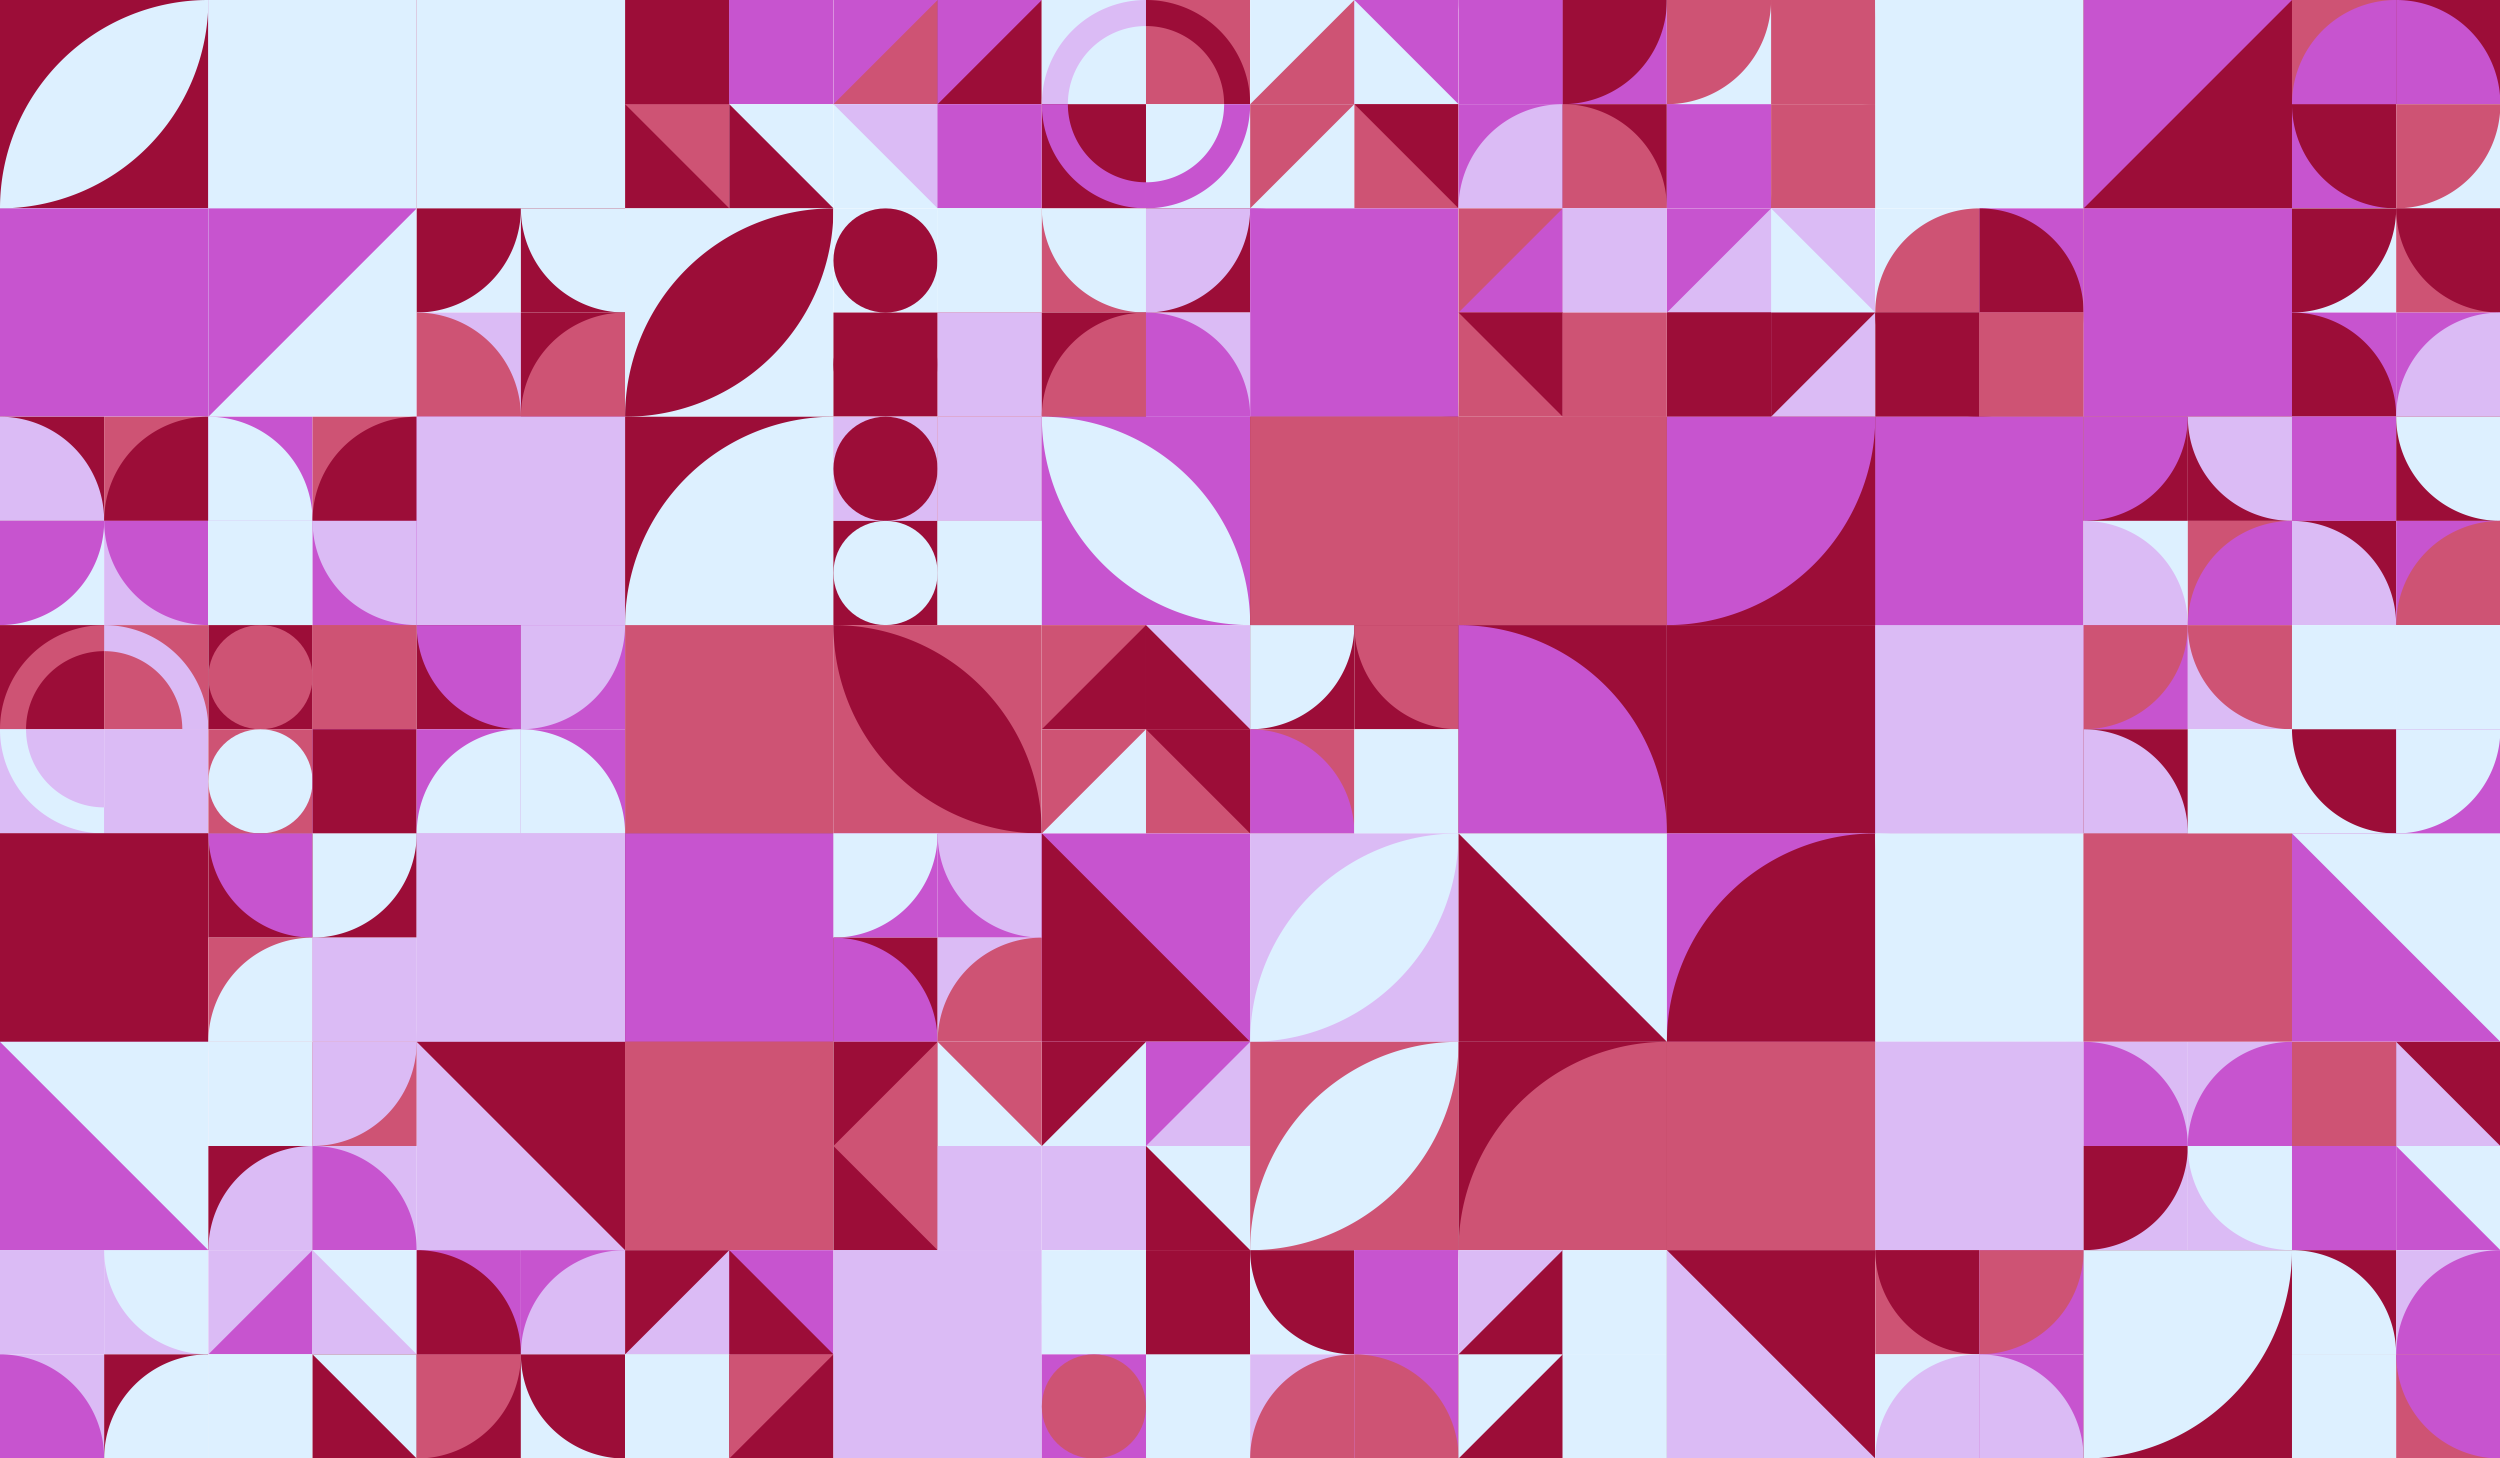 <?xml version="1.0" standalone="no"?><svg xmlns:xlink="http://www.w3.org/1999/xlink" xmlns="http://www.w3.org/2000/svg" viewBox="0 0 1000 583.336" preserveAspectRatio="xMaxYMax slice"><rect x="0" y="0" width="1000" height="583.336" fill="#333333" stroke="none"/><g transform="scale(1.265)"><rect x="0" y="0" width="790.629" height="461.2" fill="#ffffff"/><rect x="0" y="0" width="65.89" height="65.89" fill="#9C0D38"/><path d="M 0 65.89 A 65.89 65.89 0 0 1  65.89 0 L 0 65.89 A 65.89 65.89 0 0 0 65.89 0" fill="#DDF0FF"/><rect x="65.89" y="0" width="65.89" height="65.89" fill="#DBBBF5"/><rect x="65.89" y="0" width="65.89" height="65.89" fill="#DDF0FF"/><rect x="131.77" y="0" width="65.89" height="65.89" fill="#CE5374"/><rect x="131.77" y="0" width="65.89" height="65.89" fill="#DDF0FF"/><rect x="197.657" y="0" width="65.886" height="65.886" fill="#ffffff"/><rect x="197.66" y="0" width="32.94" height="32.94" fill="#9C0D38"/><polygon points="230.6,0 230.6,32.94 197.66,32.94" fill="#9C0D38"/><rect x="230.6" y="0" width="32.94" height="32.94" fill="#c754cf"/><polygon points="230.6,0 263.54,0 230.6,32.94" fill="#c754cf"/><rect x="197.66" y="32.94" width="32.94" height="32.94" fill="#9C0D38"/><polygon points="197.66,32.94 230.6,32.94 230.6,65.88" fill="#CE5374"/><rect x="230.6" y="32.94" width="32.94" height="32.94" fill="#DDF0FF"/><polygon points="230.6,32.94 263.54,65.88 230.6,65.88" fill="#9C0D38"/><rect x="263.543" y="0" width="65.886" height="65.886" fill="#ffffff"/><rect x="263.54" y="0" width="32.94" height="32.94" fill="#c754cf"/><polygon points="296.48,0 296.48,32.94 263.54,32.94" fill="#CE5374"/><rect x="296.49" y="0" width="32.94" height="32.94" fill="#9C0D38"/><polygon points="296.49,0 329.43,0 296.49,32.94" fill="#c754cf"/><rect x="263.54" y="32.94" width="32.94" height="32.94" fill="#DDF0FF"/><polygon points="263.54,32.94 296.48,32.94 296.48,65.88" fill="#DBBBF5"/><rect x="296.49" y="32.94" width="32.94" height="32.94" fill="#c754cf"/><polygon points="296.49,32.94 329.43,65.88 296.49,65.88" fill="#c754cf"/><rect x="329.429" y="0" width="65.886" height="65.886" fill="#ffffff"/><rect x="329.43" y="0" width="32.94" height="32.94" fill="#DDF0FF"/><path d="M 329.43 32.94 A 32.94 32.94 0 0 1 362.37 0 L 362.37 8.235 A 24.705 24.705 0 0 0 337.665 32.94" fill="#DBBBF5"/><rect x="362.37" y="0" width="32.94" height="32.94" fill="#CE5374"/><path d="M 362.37 0 A 32.94 32.94 0 0 1 395.31 32.94 L 387.075 32.94 A 24.705 24.705 0 0 0 362.37 8.235" fill="#9C0D38"/><rect x="329.43" y="32.94" width="32.94" height="32.94" fill="#9C0D38"/><path d="M 329.43 32.94 A 32.94 32.94 0 0 0 362.37 65.88 L 362.37 57.645 A 24.705 24.705 0 0 1 337.665 32.94" fill="#c754cf"/><rect x="362.37" y="32.94" width="32.94" height="32.94" fill="#DDF0FF"/><path d="M 362.37 65.88 A 32.94 32.94 0 0 0 395.31 32.94 L 387.075 32.94 A 24.705 24.705 0 0 1 362.37 57.645" fill="#c754cf"/><rect x="395.314" y="0" width="65.886" height="65.886" fill="#ffffff"/><rect x="395.31" y="0" width="32.94" height="32.94" fill="#DDF0FF"/><polygon points="428.25,0 428.25,32.94 395.31,32.94" fill="#CE5374"/><rect x="428.26" y="0" width="32.94" height="32.94" fill="#c754cf"/><polygon points="428.26,0 461.2,32.94 428.26,32.94" fill="#DDF0FF"/><rect x="395.31" y="32.94" width="32.94" height="32.94" fill="#DDF0FF"/><polygon points="395.31,32.94 428.25,32.94 395.31,65.88" fill="#CE5374"/><rect x="428.26" y="32.94" width="32.94" height="32.94" fill="#CE5374"/><polygon points="428.26,32.94 461.2,32.94 461.2,65.88" fill="#9C0D38"/><rect x="461.2" y="0" width="65.886" height="65.886" fill="#ffffff"/><rect x="461.2" y="0" width="32.94" height="32.94" fill="#c754cf"/><path d="M 461.2 0 A 32.94 32.94 0 0 0 494.14 32.94 L 494.14 0" fill="#c754cf"/><rect x="494.14" y="0" width="32.94" height="32.94" fill="#c754cf"/><path d="M 494.14 32.94 A 32.94 32.94 0 0 0 527.08 0 L 494.14 0" fill="#9C0D38"/><rect x="461.2" y="32.94" width="32.94" height="32.94" fill="#c754cf"/><path d="M 461.2 65.88 A 32.94 32.94 0 0 1  494.14 32.94 L 494.14 65.88" fill="#DBBBF5"/><rect x="494.14" y="32.94" width="32.94" height="32.94" fill="#9C0D38"/><path d="M 494.14 32.94 A 32.94 32.94 0 0 1 527.08 65.88 L 494.14 65.88" fill="#CE5374"/><rect x="527.086" y="0" width="65.886" height="65.886" fill="#ffffff"/><rect x="527.09" y="0" width="32.94" height="32.94" fill="#DDF0FF"/><path d="M 527.09 32.94 A 32.94 32.94 0 0 0 560.03 0 L 527.09 0" fill="#CE5374"/><rect x="560.03" y="0" width="32.94" height="32.94" fill="#CE5374"/><path d="M 560.03 0 A 32.94 32.94 0 0 0 592.97 32.94 L 592.97 0" fill="#CE5374"/><rect x="527.09" y="32.94" width="32.94" height="32.94" fill="#c754cf"/><path d="M 527.09 32.94 A 32.94 32.94 0 0 1 560.03 65.88 L 527.09 65.88" fill="#c754cf"/><rect x="560.03" y="32.94" width="32.94" height="32.94" fill="#CE5374"/><path d="M 560.03 65.88 A 32.94 32.94 0 0 1  592.97 32.94 L 592.97 65.88" fill="#CE5374"/><rect x="592.97" y="0" width="65.89" height="65.89" fill="#DDF0FF"/><path d="M 592.97 0 A 65.89 65.89 0 0 1  658.86 65.89 L 592.97 0 A 65.89 65.89 0 0 0 658.86 65.89" fill="#DDF0FF"/><rect x="658.86" y="0" width="65.89" height="65.89" fill="#9C0D38"/><polygon points="658.86,0 724.75,0 658.86,65.89" fill="#c754cf"/><rect x="724.743" y="0" width="65.886" height="65.886" fill="#ffffff"/><rect x="724.74" y="0" width="32.94" height="32.94" fill="#CE5374"/><path d="M 724.74 32.94 A 32.94 32.94 0 0 1  757.68 0 L 757.68 32.94" fill="#c754cf"/><rect x="757.69" y="0" width="32.94" height="32.94" fill="#9C0D38"/><path d="M 757.69 0 A 32.94 32.94 0 0 1 790.63 32.94 L 757.69 32.94" fill="#c754cf"/><rect x="724.74" y="32.94" width="32.94" height="32.94" fill="#c754cf"/><path d="M 724.74 32.94 A 32.94 32.94 0 0 0 757.68 65.88 L 757.68 32.94" fill="#9C0D38"/><rect x="757.69" y="32.94" width="32.94" height="32.94" fill="#DDF0FF"/><path d="M 757.69 65.88 A 32.94 32.94 0 0 0 790.63 32.94 L 757.69 32.94" fill="#CE5374"/><rect x="0" y="65.89" width="65.89" height="65.89" fill="#DDF0FF"/><rect x="0" y="65.89" width="65.89" height="65.89" fill="#c754cf"/><rect x="65.89" y="65.89" width="65.89" height="65.89" fill="#DDF0FF"/><polygon points="65.89,65.89 131.78,65.89 65.89,131.78" fill="#c754cf"/><rect x="131.771" y="65.886" width="65.886" height="65.886" fill="#ffffff"/><rect x="131.77" y="65.89" width="32.94" height="32.94" fill="#DDF0FF"/><path d="M 131.77 98.83 A 32.94 32.94 0 0 0 164.71 65.89 L 131.77 65.89" fill="#9C0D38"/><rect x="164.71" y="65.89" width="32.94" height="32.94" fill="#9C0D38"/><path d="M 164.71 65.89 A 32.94 32.94 0 0 0 197.65 98.83 L 197.65 65.89" fill="#DDF0FF"/><rect x="131.77" y="98.83" width="32.94" height="32.94" fill="#DBBBF5"/><path d="M 131.77 98.83 A 32.94 32.94 0 0 1 164.71 131.77 L 131.77 131.77" fill="#CE5374"/><rect x="164.71" y="98.83" width="32.94" height="32.94" fill="#9C0D38"/><path d="M 164.71 131.77 A 32.94 32.94 0 0 1  197.65 98.83 L 197.65 131.77" fill="#CE5374"/><rect x="197.66" y="65.89" width="65.89" height="65.89" fill="#DDF0FF"/><path d="M 197.66 131.78 A 65.89 65.89 0 0 1  263.55 65.89 L 197.66 131.78 A 65.89 65.89 0 0 0 263.55 65.89" fill="#9C0D38"/><rect x="263.543" y="65.886" width="65.886" height="65.886" fill="#ffffff"/><rect x="263.54" y="65.89" width="32.94" height="32.94" fill="#DDF0FF"/><circle cx="280.01" cy="82.36" r="16.47" fill="#9C0D38"/><rect x="296.49" y="65.89" width="32.94" height="32.94" fill="#DDF0FF"/><rect x="296.49" y="65.89" width="32.94" height="32.94" fill="#DDF0FF"/><rect x="263.54" y="98.83" width="32.94" height="32.94" fill="#9C0D38"/><circle cx="280.01" cy="115.3" r="16.47" fill="#9C0D38"/><rect x="296.49" y="98.83" width="32.94" height="32.94" fill="#CE5374"/><rect x="296.49" y="98.83" width="32.94" height="32.94" fill="#DBBBF5"/><rect x="329.429" y="65.886" width="65.886" height="65.886" fill="#ffffff"/><rect x="329.43" y="65.89" width="32.94" height="32.94" fill="#CE5374"/><path d="M 329.43 65.89 A 32.94 32.94 0 0 0 362.37 98.83 L 362.37 65.89" fill="#DDF0FF"/><rect x="362.37" y="65.89" width="32.94" height="32.94" fill="#9C0D38"/><path d="M 362.37 98.83 A 32.94 32.94 0 0 0 395.31 65.89 L 362.37 65.89" fill="#DBBBF5"/><rect x="329.43" y="98.83" width="32.94" height="32.94" fill="#9C0D38"/><path d="M 329.43 131.77 A 32.94 32.94 0 0 1  362.37 98.83 L 362.37 131.77" fill="#CE5374"/><rect x="362.37" y="98.83" width="32.94" height="32.94" fill="#DBBBF5"/><path d="M 362.37 98.83 A 32.94 32.94 0 0 1 395.31 131.77 L 362.37 131.77" fill="#c754cf"/><rect x="395.31" y="65.89" width="65.89" height="65.89" fill="#c754cf"/><path d="M 395.31 65.89 A 65.89 65.89 0 0 1  461.2 131.78 L 395.31 65.89 A 65.89 65.89 0 0 0 461.2 131.78" fill="#c754cf"/><rect x="461.2" y="65.886" width="65.886" height="65.886" fill="#ffffff"/><rect x="461.2" y="65.89" width="32.94" height="32.94" fill="#CE5374"/><polygon points="494.14,65.89 494.14,98.83 461.2,98.83" fill="#c754cf"/><rect x="494.14" y="65.89" width="32.94" height="32.94" fill="#DBBBF5"/><polygon points="494.14,65.89 527.08,65.89 494.14,98.83" fill="#DBBBF5"/><rect x="461.2" y="98.83" width="32.94" height="32.94" fill="#CE5374"/><polygon points="461.2,98.83 494.14,98.83 494.14,131.77" fill="#9C0D38"/><rect x="494.14" y="98.83" width="32.94" height="32.94" fill="#CE5374"/><polygon points="494.14,98.83 527.08,131.77 494.14,131.77" fill="#CE5374"/><rect x="527.086" y="65.886" width="65.886" height="65.886" fill="#ffffff"/><rect x="527.09" y="65.89" width="32.94" height="32.94" fill="#c754cf"/><polygon points="560.03,65.89 560.03,98.83 527.09,98.83" fill="#DBBBF5"/><rect x="560.03" y="65.89" width="32.94" height="32.94" fill="#DBBBF5"/><polygon points="560.03,65.89 592.97,98.83 560.03,98.83" fill="#DDF0FF"/><rect x="527.09" y="98.83" width="32.94" height="32.94" fill="#9C0D38"/><polygon points="527.09,98.83 560.03,98.83 560.03,131.77" fill="#9C0D38"/><rect x="560.03" y="98.83" width="32.94" height="32.94" fill="#DBBBF5"/><polygon points="560.03,98.83 592.97,98.83 560.03,131.77" fill="#9C0D38"/><rect x="592.971" y="65.886" width="65.886" height="65.886" fill="#ffffff"/><rect x="592.97" y="65.89" width="32.94" height="32.94" fill="#DDF0FF"/><path d="M 592.97 98.83 A 32.94 32.94 0 0 1  625.91 65.89 L 625.91 98.83" fill="#CE5374"/><rect x="625.91" y="65.89" width="32.94" height="32.94" fill="#c754cf"/><path d="M 625.91 65.89 A 32.94 32.94 0 0 1 658.85 98.83 L 625.91 98.83" fill="#9C0D38"/><rect x="592.97" y="98.83" width="32.94" height="32.94" fill="#9C0D38"/><path d="M 592.97 98.83 A 32.94 32.94 0 0 0 625.91 131.77 L 625.91 98.83" fill="#9C0D38"/><rect x="625.91" y="98.83" width="32.94" height="32.94" fill="#CE5374"/><path d="M 625.91 131.77 A 32.94 32.94 0 0 0 658.85 98.83 L 625.91 98.83" fill="#CE5374"/><rect x="658.86" y="65.89" width="65.89" height="65.89" fill="#CE5374"/><rect x="658.86" y="65.89" width="65.89" height="65.89" fill="#c754cf"/><rect x="724.743" y="65.886" width="65.886" height="65.886" fill="#ffffff"/><rect x="724.74" y="65.89" width="32.94" height="32.94" fill="#DDF0FF"/><path d="M 724.74 98.83 A 32.94 32.94 0 0 0 757.68 65.89 L 724.74 65.89" fill="#9C0D38"/><rect x="757.69" y="65.89" width="32.94" height="32.94" fill="#CE5374"/><path d="M 757.69 65.89 A 32.94 32.94 0 0 0 790.63 98.83 L 790.63 65.89" fill="#9C0D38"/><rect x="724.74" y="98.83" width="32.94" height="32.94" fill="#c754cf"/><path d="M 724.74 98.83 A 32.94 32.94 0 0 1 757.68 131.77 L 724.74 131.77" fill="#9C0D38"/><rect x="757.69" y="98.83" width="32.94" height="32.94" fill="#c754cf"/><path d="M 757.69 131.77 A 32.94 32.94 0 0 1  790.63 98.83 L 790.63 131.77" fill="#DBBBF5"/><rect x="0" y="131.771" width="65.886" height="65.886" fill="#ffffff"/><rect x="0" y="131.77" width="32.94" height="32.94" fill="#9C0D38"/><path d="M 0 131.77 A 32.94 32.94 0 0 1 32.94 164.71 L 0 164.71" fill="#DBBBF5"/><rect x="32.94" y="131.77" width="32.94" height="32.94" fill="#CE5374"/><path d="M 32.94 164.71 A 32.94 32.94 0 0 1  65.88 131.77 L 65.88 164.71" fill="#9C0D38"/><rect x="0" y="164.71" width="32.94" height="32.94" fill="#DDF0FF"/><path d="M 0 197.65 A 32.94 32.94 0 0 0 32.94 164.71 L 0 164.71" fill="#c754cf"/><rect x="32.94" y="164.71" width="32.94" height="32.94" fill="#DBBBF5"/><path d="M 32.94 164.71 A 32.94 32.94 0 0 0 65.88 197.65 L 65.88 164.71" fill="#c754cf"/><rect x="65.886" y="131.771" width="65.886" height="65.886" fill="#ffffff"/><rect x="65.89" y="131.77" width="32.94" height="32.94" fill="#c754cf"/><path d="M 65.89 131.77 A 32.94 32.94 0 0 1 98.83 164.71 L 65.89 164.71" fill="#DDF0FF"/><rect x="98.83" y="131.77" width="32.94" height="32.94" fill="#CE5374"/><path d="M 98.83 164.71 A 32.94 32.94 0 0 1  131.77 131.77 L 131.77 164.71" fill="#9C0D38"/><rect x="65.89" y="164.71" width="32.94" height="32.94" fill="#DDF0FF"/><path d="M 65.89 197.65 A 32.94 32.94 0 0 0 98.83 164.71 L 65.89 164.71" fill="#DDF0FF"/><rect x="98.83" y="164.71" width="32.94" height="32.94" fill="#c754cf"/><path d="M 98.83 164.71 A 32.94 32.94 0 0 0 131.77 197.65 L 131.77 164.71" fill="#DBBBF5"/><rect x="131.77" y="131.77" width="65.89" height="65.89" fill="#c754cf"/><rect x="131.77" y="131.77" width="65.89" height="65.89" fill="#DBBBF5"/><rect x="197.66" y="131.77" width="65.89" height="65.89" fill="#9C0D38"/><path d="M 197.66 197.66 A 65.89 65.89 0 0 1  263.55 131.77 L 263.55 197.66" fill="#DDF0FF"/><rect x="263.543" y="131.771" width="65.886" height="65.886" fill="#ffffff"/><rect x="263.54" y="131.77" width="32.94" height="32.94" fill="#DBBBF5"/><circle cx="280.01" cy="148.24" r="16.47" fill="#9C0D38"/><rect x="296.49" y="131.77" width="32.94" height="32.94" fill="#CE5374"/><rect x="296.49" y="131.77" width="32.94" height="32.94" fill="#DBBBF5"/><rect x="263.54" y="164.71" width="32.94" height="32.94" fill="#9C0D38"/><circle cx="280.01" cy="181.18" r="16.47" fill="#DDF0FF"/><rect x="296.49" y="164.71" width="32.94" height="32.94" fill="#DDF0FF"/><rect x="296.49" y="164.71" width="32.94" height="32.94" fill="#DDF0FF"/><rect x="329.43" y="131.77" width="65.89" height="65.89" fill="#c754cf"/><path d="M 329.43 131.77 A 65.89 65.89 0 0 1  395.32 197.66 L 329.43 131.77 A 65.89 65.89 0 0 0 395.32 197.66" fill="#DDF0FF"/><rect x="395.31" y="131.77" width="65.89" height="65.89" fill="#9C0D38"/><rect x="395.31" y="131.77" width="65.89" height="65.89" fill="#CE5374"/><rect x="461.2" y="131.77" width="65.89" height="65.89" fill="#CE5374"/><path d="M 461.2 197.66 A 65.89 65.89 0 0 1  527.09 131.77 L 527.09 197.66" fill="#CE5374"/><rect x="527.09" y="131.77" width="65.89" height="65.89" fill="#9C0D38"/><path d="M 527.09 197.66 A 65.89 65.89 0 0 0 592.98 131.77 L 527.09 131.77" fill="#c754cf"/><rect x="592.97" y="131.77" width="65.89" height="65.89" fill="#9C0D38"/><rect x="592.97" y="131.77" width="65.89" height="65.89" fill="#c754cf"/><rect x="658.857" y="131.771" width="65.886" height="65.886" fill="#ffffff"/><rect x="658.86" y="131.77" width="32.94" height="32.94" fill="#9C0D38"/><path d="M 658.86 164.71 A 32.94 32.94 0 0 0 691.8 131.77 L 658.86 131.77" fill="#c754cf"/><rect x="691.8" y="131.77" width="32.94" height="32.94" fill="#9C0D38"/><path d="M 691.8 131.77 A 32.94 32.94 0 0 0 724.74 164.71 L 724.74 131.77" fill="#DBBBF5"/><rect x="658.86" y="164.71" width="32.94" height="32.94" fill="#DDF0FF"/><path d="M 658.86 164.71 A 32.94 32.94 0 0 1 691.8 197.65 L 658.86 197.65" fill="#DBBBF5"/><rect x="691.8" y="164.71" width="32.94" height="32.94" fill="#CE5374"/><path d="M 691.8 197.65 A 32.94 32.94 0 0 1  724.74 164.71 L 724.74 197.65" fill="#c754cf"/><rect x="724.743" y="131.771" width="65.886" height="65.886" fill="#ffffff"/><rect x="724.74" y="131.77" width="32.94" height="32.94" fill="#c754cf"/><path d="M 724.74 164.71 A 32.94 32.94 0 0 0 757.68 131.77 L 724.74 131.77" fill="#c754cf"/><rect x="757.69" y="131.77" width="32.94" height="32.94" fill="#9C0D38"/><path d="M 757.69 131.77 A 32.94 32.94 0 0 0 790.63 164.71 L 790.63 131.77" fill="#DDF0FF"/><rect x="724.74" y="164.71" width="32.94" height="32.94" fill="#9C0D38"/><path d="M 724.74 164.71 A 32.94 32.94 0 0 1 757.68 197.65 L 724.74 197.65" fill="#DBBBF5"/><rect x="757.69" y="164.71" width="32.94" height="32.94" fill="#c754cf"/><path d="M 757.69 197.65 A 32.94 32.94 0 0 1  790.63 164.71 L 790.63 197.65" fill="#CE5374"/><rect x="0" y="197.657" width="65.886" height="65.886" fill="#ffffff"/><rect x="0" y="197.66" width="32.94" height="32.94" fill="#9C0D38"/><path d="M 0 230.6 A 32.94 32.94 0 0 1 32.94 197.66 L 32.94 205.895 A 24.705 24.705 0 0 0 8.235 230.6" fill="#CE5374"/><rect x="32.94" y="197.66" width="32.94" height="32.94" fill="#CE5374"/><path d="M 32.94 197.66 A 32.94 32.94 0 0 1 65.88 230.6 L 57.645 230.6 A 24.705 24.705 0 0 0 32.94 205.895" fill="#DBBBF5"/><rect x="0" y="230.6" width="32.94" height="32.94" fill="#DBBBF5"/><path d="M 0 230.6 A 32.94 32.94 0 0 0 32.94 263.54 L 32.94 255.305 A 24.705 24.705 0 0 1 8.235 230.6" fill="#DDF0FF"/><rect x="32.94" y="230.6" width="32.94" height="32.94" fill="#DBBBF5"/><path d="M 32.94 263.54 A 32.94 32.94 0 0 0 65.88 230.6 L 57.645 230.6 A 24.705 24.705 0 0 1 32.94 255.305" fill="#DBBBF5"/><rect x="65.886" y="197.657" width="65.886" height="65.886" fill="#ffffff"/><rect x="65.89" y="197.66" width="32.94" height="32.94" fill="#9C0D38"/><circle cx="82.36" cy="214.13" r="16.47" fill="#CE5374"/><rect x="98.83" y="197.66" width="32.94" height="32.94" fill="#CE5374"/><rect x="98.83" y="197.66" width="32.94" height="32.94" fill="#CE5374"/><rect x="65.89" y="230.6" width="32.94" height="32.94" fill="#CE5374"/><circle cx="82.36" cy="247.07" r="16.47" fill="#DDF0FF"/><rect x="98.83" y="230.6" width="32.94" height="32.94" fill="#c754cf"/><rect x="98.83" y="230.6" width="32.94" height="32.94" fill="#9C0D38"/><rect x="131.771" y="197.657" width="65.886" height="65.886" fill="#ffffff"/><rect x="131.77" y="197.66" width="32.94" height="32.94" fill="#9C0D38"/><path d="M 131.77 197.66 A 32.94 32.94 0 0 0 164.71 230.6 L 164.71 197.66" fill="#c754cf"/><rect x="164.71" y="197.66" width="32.94" height="32.94" fill="#c754cf"/><path d="M 164.71 230.6 A 32.94 32.94 0 0 0 197.65 197.66 L 164.71 197.66" fill="#DBBBF5"/><rect x="131.77" y="230.6" width="32.94" height="32.94" fill="#c754cf"/><path d="M 131.77 263.54 A 32.94 32.94 0 0 1  164.71 230.6 L 164.71 263.54" fill="#DDF0FF"/><rect x="164.71" y="230.6" width="32.94" height="32.94" fill="#c754cf"/><path d="M 164.71 230.6 A 32.94 32.94 0 0 1 197.65 263.54 L 164.71 263.54" fill="#DDF0FF"/><rect x="197.66" y="197.66" width="65.89" height="65.89" fill="#DDF0FF"/><rect x="197.66" y="197.66" width="65.89" height="65.89" fill="#CE5374"/><rect x="263.54" y="197.66" width="65.89" height="65.89" fill="#CE5374"/><path d="M 263.54 197.66 A 65.89 65.89 0 0 1  329.43 263.55 L 263.54 197.66 A 65.89 65.89 0 0 0 329.43 263.55" fill="#9C0D38"/><rect x="329.429" y="197.657" width="65.886" height="65.886" fill="#ffffff"/><rect x="329.43" y="197.66" width="32.94" height="32.94" fill="#CE5374"/><polygon points="362.37,197.66 362.37,230.6 329.43,230.6" fill="#9C0D38"/><rect x="362.37" y="197.66" width="32.94" height="32.94" fill="#DBBBF5"/><polygon points="362.37,197.66 395.31,230.6 362.37,230.6" fill="#9C0D38"/><rect x="329.43" y="230.6" width="32.94" height="32.94" fill="#DDF0FF"/><polygon points="329.43,230.6 362.37,230.6 329.43,263.54" fill="#CE5374"/><rect x="362.37" y="230.6" width="32.94" height="32.94" fill="#CE5374"/><polygon points="362.37,230.6 395.31,230.6 395.31,263.54" fill="#9C0D38"/><rect x="395.314" y="197.657" width="65.886" height="65.886" fill="#ffffff"/><rect x="395.31" y="197.66" width="32.94" height="32.94" fill="#9C0D38"/><path d="M 395.31 230.6 A 32.94 32.94 0 0 0 428.25 197.66 L 395.31 197.66" fill="#DDF0FF"/><rect x="428.26" y="197.66" width="32.94" height="32.94" fill="#9C0D38"/><path d="M 428.26 197.66 A 32.94 32.94 0 0 0 461.2 230.6 L 461.2 197.66" fill="#CE5374"/><rect x="395.31" y="230.6" width="32.94" height="32.94" fill="#CE5374"/><path d="M 395.31 230.6 A 32.94 32.94 0 0 1 428.25 263.54 L 395.31 263.54" fill="#c754cf"/><rect x="428.26" y="230.6" width="32.94" height="32.94" fill="#DDF0FF"/><path d="M 428.26 263.54 A 32.94 32.94 0 0 1  461.2 230.6 L 461.2 263.54" fill="#DDF0FF"/><rect x="461.2" y="197.66" width="65.89" height="65.89" fill="#9C0D38"/><path d="M 461.2 197.66 A 65.89 65.89 0 0 1 527.09 263.55 L 461.2 263.55" fill="#c754cf"/><rect x="527.09" y="197.66" width="65.89" height="65.89" fill="#DBBBF5"/><rect x="527.09" y="197.66" width="65.89" height="65.89" fill="#9C0D38"/><rect x="592.97" y="197.66" width="65.89" height="65.89" fill="#c754cf"/><rect x="592.97" y="197.66" width="65.89" height="65.89" fill="#DBBBF5"/><rect x="658.857" y="197.657" width="65.886" height="65.886" fill="#ffffff"/><rect x="658.86" y="197.66" width="32.94" height="32.94" fill="#c754cf"/><path d="M 658.86 230.6 A 32.94 32.94 0 0 0 691.8 197.66 L 658.86 197.66" fill="#CE5374"/><rect x="691.8" y="197.66" width="32.94" height="32.94" fill="#DBBBF5"/><path d="M 691.8 197.66 A 32.94 32.94 0 0 0 724.74 230.6 L 724.74 197.66" fill="#CE5374"/><rect x="658.86" y="230.6" width="32.94" height="32.94" fill="#9C0D38"/><path d="M 658.86 230.6 A 32.94 32.94 0 0 1 691.8 263.54 L 658.86 263.54" fill="#DBBBF5"/><rect x="691.8" y="230.6" width="32.94" height="32.94" fill="#DDF0FF"/><path d="M 691.8 263.54 A 32.94 32.94 0 0 1  724.74 230.6 L 724.74 263.54" fill="#DDF0FF"/><rect x="724.743" y="197.657" width="65.886" height="65.886" fill="#ffffff"/><rect x="724.74" y="197.66" width="32.94" height="32.94" fill="#DDF0FF"/><path d="M 724.74 230.6 A 32.94 32.94 0 0 1  757.68 197.66 L 757.68 230.6" fill="#DDF0FF"/><rect x="757.69" y="197.66" width="32.94" height="32.94" fill="#DDF0FF"/><path d="M 757.69 197.66 A 32.94 32.94 0 0 1 790.63 230.6 L 757.69 230.6" fill="#DDF0FF"/><rect x="724.74" y="230.6" width="32.94" height="32.94" fill="#DDF0FF"/><path d="M 724.74 230.6 A 32.94 32.94 0 0 0 757.68 263.54 L 757.68 230.6" fill="#9C0D38"/><rect x="757.69" y="230.6" width="32.94" height="32.94" fill="#c754cf"/><path d="M 757.69 263.54 A 32.94 32.94 0 0 0 790.63 230.6 L 757.69 230.6" fill="#DDF0FF"/><rect x="0" y="263.54" width="65.89" height="65.89" fill="#9C0D38"/><rect x="0" y="263.54" width="65.89" height="65.89" fill="#9C0D38"/><rect x="65.886" y="263.543" width="65.886" height="65.886" fill="#ffffff"/><rect x="65.89" y="263.54" width="32.94" height="32.94" fill="#9C0D38"/><path d="M 65.89 263.54 A 32.94 32.94 0 0 0 98.83 296.48 L 98.83 263.54" fill="#c754cf"/><rect x="98.83" y="263.54" width="32.94" height="32.94" fill="#9C0D38"/><path d="M 98.83 296.48 A 32.94 32.94 0 0 0 131.77 263.54 L 98.83 263.54" fill="#DDF0FF"/><rect x="65.89" y="296.49" width="32.94" height="32.94" fill="#CE5374"/><path d="M 65.89 329.43 A 32.94 32.94 0 0 1  98.83 296.49 L 98.83 329.43" fill="#DDF0FF"/><rect x="98.83" y="296.49" width="32.94" height="32.94" fill="#DBBBF5"/><path d="M 98.83 296.49 A 32.94 32.94 0 0 1 131.77 329.43 L 98.83 329.43" fill="#DBBBF5"/><rect x="131.77" y="263.54" width="65.89" height="65.89" fill="#DBBBF5"/><rect x="131.77" y="263.54" width="65.89" height="65.89" fill="#DBBBF5"/><rect x="197.66" y="263.54" width="65.89" height="65.89" fill="#9C0D38"/><rect x="197.66" y="263.54" width="65.89" height="65.89" fill="#c754cf"/><rect x="263.543" y="263.543" width="65.886" height="65.886" fill="#ffffff"/><rect x="263.54" y="263.54" width="32.94" height="32.94" fill="#c754cf"/><path d="M 263.54 296.48 A 32.94 32.94 0 0 0 296.48 263.54 L 263.54 263.54" fill="#DDF0FF"/><rect x="296.49" y="263.54" width="32.94" height="32.94" fill="#c754cf"/><path d="M 296.49 263.54 A 32.94 32.94 0 0 0 329.43 296.48 L 329.43 263.54" fill="#DBBBF5"/><rect x="263.54" y="296.49" width="32.94" height="32.94" fill="#9C0D38"/><path d="M 263.54 296.49 A 32.94 32.94 0 0 1 296.48 329.43 L 263.54 329.43" fill="#c754cf"/><rect x="296.49" y="296.49" width="32.94" height="32.94" fill="#DBBBF5"/><path d="M 296.49 329.43 A 32.94 32.94 0 0 1  329.43 296.49 L 329.43 329.43" fill="#CE5374"/><rect x="329.43" y="263.54" width="65.89" height="65.89" fill="#c754cf"/><polygon points="329.43,263.54 395.32,329.43 329.43,329.43" fill="#9C0D38"/><rect x="395.31" y="263.54" width="65.89" height="65.89" fill="#DBBBF5"/><path d="M 395.31 329.43 A 65.89 65.89 0 0 1  461.2 263.54 L 395.31 329.43 A 65.89 65.89 0 0 0 461.2 263.54" fill="#DDF0FF"/><rect x="461.2" y="263.54" width="65.89" height="65.89" fill="#DDF0FF"/><polygon points="461.2,263.54 527.09,329.43 461.2,329.43" fill="#9C0D38"/><rect x="527.09" y="263.54" width="65.89" height="65.89" fill="#c754cf"/><path d="M 527.09 329.43 A 65.89 65.89 0 0 1  592.98 263.54 L 592.98 329.43" fill="#9C0D38"/><rect x="592.97" y="263.54" width="65.89" height="65.89" fill="#DDF0FF"/><path d="M 592.97 263.54 A 65.89 65.89 0 0 1  658.86 329.43 L 592.97 263.54 A 65.89 65.89 0 0 0 658.86 329.43" fill="#DDF0FF"/><rect x="658.86" y="263.54" width="65.89" height="65.89" fill="#CE5374"/><polygon points="658.86,263.54 724.75,329.43 658.86,329.43" fill="#CE5374"/><rect x="724.74" y="263.54" width="65.89" height="65.89" fill="#c754cf"/><polygon points="724.74,263.54 790.63,263.54 790.63,329.43" fill="#DDF0FF"/><rect x="0" y="329.43" width="65.89" height="65.89" fill="#c754cf"/><polygon points="0,329.43 65.89,329.43 65.89,395.32" fill="#DDF0FF"/><rect x="65.886" y="329.429" width="65.886" height="65.886" fill="#ffffff"/><rect x="65.89" y="329.43" width="32.94" height="32.94" fill="#DDF0FF"/><path d="M 65.89 329.43 A 32.94 32.94 0 0 0 98.83 362.37 L 98.83 329.43" fill="#DDF0FF"/><rect x="98.83" y="329.43" width="32.94" height="32.94" fill="#CE5374"/><path d="M 98.83 362.37 A 32.94 32.94 0 0 0 131.77 329.43 L 98.83 329.43" fill="#DBBBF5"/><rect x="65.89" y="362.37" width="32.94" height="32.94" fill="#9C0D38"/><path d="M 65.89 395.31 A 32.94 32.94 0 0 1  98.83 362.37 L 98.83 395.31" fill="#DBBBF5"/><rect x="98.83" y="362.37" width="32.94" height="32.94" fill="#DBBBF5"/><path d="M 98.83 362.37 A 32.94 32.94 0 0 1 131.77 395.31 L 98.83 395.31" fill="#c754cf"/><rect x="131.77" y="329.43" width="65.89" height="65.89" fill="#DBBBF5"/><polygon points="131.77,329.43 197.66,329.43 197.66,395.32" fill="#9C0D38"/><rect x="197.66" y="329.43" width="65.89" height="65.89" fill="#CE5374"/><polygon points="197.66,329.43 263.55,329.43 197.66,395.32" fill="#CE5374"/><rect x="263.543" y="329.429" width="65.886" height="65.886" fill="#ffffff"/><rect x="263.54" y="329.43" width="32.94" height="32.94" fill="#9C0D38"/><polygon points="296.48,329.43 296.48,362.37 263.54,362.37" fill="#CE5374"/><rect x="296.49" y="329.43" width="32.94" height="32.94" fill="#CE5374"/><polygon points="296.49,329.43 329.43,362.37 296.49,362.37" fill="#DDF0FF"/><rect x="263.54" y="362.37" width="32.94" height="32.94" fill="#9C0D38"/><polygon points="263.54,362.37 296.48,362.37 296.48,395.31" fill="#CE5374"/><rect x="296.49" y="362.37" width="32.94" height="32.94" fill="#DBBBF5"/><polygon points="296.49,362.37 329.43,362.37 296.49,395.31" fill="#DBBBF5"/><rect x="329.429" y="329.429" width="65.886" height="65.886" fill="#ffffff"/><rect x="329.43" y="329.43" width="32.94" height="32.94" fill="#9C0D38"/><polygon points="362.37,329.43 362.37,362.37 329.43,362.37" fill="#DDF0FF"/><rect x="362.37" y="329.43" width="32.94" height="32.94" fill="#DBBBF5"/><polygon points="362.37,329.43 395.31,329.43 362.37,362.37" fill="#c754cf"/><rect x="329.43" y="362.37" width="32.94" height="32.94" fill="#DBBBF5"/><polygon points="329.43,362.37 362.37,362.37 362.37,395.31" fill="#DBBBF5"/><rect x="362.37" y="362.37" width="32.94" height="32.94" fill="#DDF0FF"/><polygon points="362.37,362.37 395.31,395.31 362.37,395.31" fill="#9C0D38"/><rect x="395.31" y="329.43" width="65.89" height="65.89" fill="#CE5374"/><path d="M 395.31 395.32 A 65.89 65.89 0 0 1  461.2 329.43 L 395.31 395.32 A 65.89 65.89 0 0 0 461.2 329.43" fill="#DDF0FF"/><rect x="461.2" y="329.43" width="65.89" height="65.89" fill="#9C0D38"/><path d="M 461.2 395.32 A 65.89 65.89 0 0 1  527.09 329.43 L 527.09 395.32" fill="#CE5374"/><rect x="527.09" y="329.43" width="65.89" height="65.89" fill="#CE5374"/><rect x="527.09" y="329.43" width="65.89" height="65.89" fill="#CE5374"/><rect x="592.97" y="329.43" width="65.89" height="65.89" fill="#DBBBF5"/><polygon points="592.97,329.43 658.86,329.43 658.86,395.32" fill="#DBBBF5"/><rect x="658.857" y="329.429" width="65.886" height="65.886" fill="#ffffff"/><rect x="658.86" y="329.43" width="32.94" height="32.94" fill="#DBBBF5"/><path d="M 658.86 329.43 A 32.94 32.94 0 0 1 691.8 362.37 L 658.86 362.37" fill="#c754cf"/><rect x="691.8" y="329.43" width="32.94" height="32.94" fill="#DBBBF5"/><path d="M 691.8 362.37 A 32.94 32.94 0 0 1  724.74 329.43 L 724.74 362.37" fill="#c754cf"/><rect x="658.86" y="362.37" width="32.94" height="32.94" fill="#DBBBF5"/><path d="M 658.86 395.31 A 32.94 32.94 0 0 0 691.8 362.37 L 658.86 362.37" fill="#9C0D38"/><rect x="691.8" y="362.37" width="32.94" height="32.94" fill="#DBBBF5"/><path d="M 691.8 362.37 A 32.94 32.94 0 0 0 724.74 395.31 L 724.74 362.37" fill="#DDF0FF"/><rect x="724.743" y="329.429" width="65.886" height="65.886" fill="#ffffff"/><rect x="724.74" y="329.43" width="32.94" height="32.94" fill="#CE5374"/><polygon points="757.68,329.43 757.68,362.37 724.74,362.37" fill="#CE5374"/><rect x="757.69" y="329.43" width="32.94" height="32.94" fill="#9C0D38"/><polygon points="757.69,329.43 790.63,362.37 757.69,362.37" fill="#DBBBF5"/><rect x="724.74" y="362.37" width="32.94" height="32.94" fill="#c754cf"/><polygon points="724.74,362.37 757.68,362.37 724.74,395.31" fill="#c754cf"/><rect x="757.69" y="362.37" width="32.94" height="32.94" fill="#c754cf"/><polygon points="757.69,362.37 790.63,362.37 790.63,395.31" fill="#DDF0FF"/><rect x="0" y="395.314" width="65.886" height="65.886" fill="#ffffff"/><rect x="0" y="395.31" width="32.94" height="32.94" fill="#DBBBF5"/><path d="M 0 428.25 A 32.94 32.94 0 0 0 32.94 395.31 L 0 395.31" fill="#DBBBF5"/><rect x="32.94" y="395.31" width="32.94" height="32.94" fill="#DBBBF5"/><path d="M 32.94 395.31 A 32.94 32.94 0 0 0 65.88 428.25 L 65.88 395.31" fill="#DDF0FF"/><rect x="0" y="428.26" width="32.94" height="32.94" fill="#DBBBF5"/><path d="M 0 428.26 A 32.94 32.94 0 0 1 32.94 461.2 L 0 461.2" fill="#c754cf"/><rect x="32.94" y="428.26" width="32.94" height="32.94" fill="#9C0D38"/><path d="M 32.94 461.2 A 32.94 32.94 0 0 1  65.88 428.26 L 65.88 461.2" fill="#DDF0FF"/><rect x="65.886" y="395.314" width="65.886" height="65.886" fill="#ffffff"/><rect x="65.89" y="395.31" width="32.94" height="32.94" fill="#DBBBF5"/><polygon points="98.83,395.31 98.83,428.25 65.89,428.25" fill="#c754cf"/><rect x="98.83" y="395.31" width="32.94" height="32.94" fill="#DDF0FF"/><polygon points="98.83,395.31 131.77,428.25 98.83,428.25" fill="#DBBBF5"/><rect x="65.89" y="428.26" width="32.94" height="32.94" fill="#DDF0FF"/><polygon points="65.89,428.26 98.83,428.26 65.89,461.2" fill="#DDF0FF"/><rect x="98.83" y="428.26" width="32.94" height="32.94" fill="#9C0D38"/><polygon points="98.83,428.26 131.77,428.26 131.77,461.2" fill="#DDF0FF"/><rect x="131.771" y="395.314" width="65.886" height="65.886" fill="#ffffff"/><rect x="131.77" y="395.31" width="32.94" height="32.94" fill="#c754cf"/><path d="M 131.77 395.31 A 32.94 32.94 0 0 1 164.71 428.25 L 131.77 428.25" fill="#9C0D38"/><rect x="164.71" y="395.31" width="32.94" height="32.94" fill="#c754cf"/><path d="M 164.71 428.25 A 32.94 32.94 0 0 1  197.65 395.31 L 197.65 428.25" fill="#DBBBF5"/><rect x="131.77" y="428.26" width="32.94" height="32.94" fill="#9C0D38"/><path d="M 131.77 461.2 A 32.94 32.94 0 0 0 164.71 428.26 L 131.77 428.26" fill="#CE5374"/><rect x="164.71" y="428.26" width="32.94" height="32.94" fill="#DDF0FF"/><path d="M 164.71 428.26 A 32.94 32.94 0 0 0 197.65 461.2 L 197.65 428.26" fill="#9C0D38"/><rect x="197.657" y="395.314" width="65.886" height="65.886" fill="#ffffff"/><rect x="197.66" y="395.31" width="32.94" height="32.94" fill="#9C0D38"/><polygon points="230.6,395.31 230.6,428.25 197.66,428.25" fill="#DBBBF5"/><rect x="230.6" y="395.31" width="32.94" height="32.94" fill="#c754cf"/><polygon points="230.6,395.31 263.54,428.25 230.6,428.25" fill="#9C0D38"/><rect x="197.66" y="428.26" width="32.94" height="32.94" fill="#DDF0FF"/><polygon points="197.66,428.26 230.6,428.26 230.6,461.2" fill="#DDF0FF"/><rect x="230.6" y="428.26" width="32.94" height="32.94" fill="#9C0D38"/><polygon points="230.6,428.26 263.54,428.26 230.6,461.2" fill="#CE5374"/><rect x="263.54" y="395.31" width="65.89" height="65.89" fill="#DBBBF5"/><polygon points="263.54,395.31 329.43,395.31 329.43,461.2" fill="#DBBBF5"/><rect x="329.429" y="395.314" width="65.886" height="65.886" fill="#ffffff"/><rect x="329.43" y="395.31" width="32.94" height="32.94" fill="#DDF0FF"/><circle cx="345.9" cy="411.78" r="16.47" fill="#DDF0FF"/><rect x="362.37" y="395.31" width="32.94" height="32.94" fill="#CE5374"/><rect x="362.37" y="395.31" width="32.94" height="32.94" fill="#9C0D38"/><rect x="329.43" y="428.26" width="32.94" height="32.94" fill="#c754cf"/><circle cx="345.9" cy="444.73" r="16.47" fill="#CE5374"/><rect x="362.37" y="428.26" width="32.94" height="32.94" fill="#9C0D38"/><rect x="362.37" y="428.26" width="32.94" height="32.94" fill="#DDF0FF"/><rect x="395.314" y="395.314" width="65.886" height="65.886" fill="#ffffff"/><rect x="395.31" y="395.31" width="32.94" height="32.94" fill="#DDF0FF"/><path d="M 395.31 395.31 A 32.94 32.94 0 0 0 428.25 428.25 L 428.25 395.31" fill="#9C0D38"/><rect x="428.26" y="395.31" width="32.94" height="32.94" fill="#c754cf"/><path d="M 428.26 428.25 A 32.94 32.94 0 0 0 461.2 395.31 L 428.26 395.31" fill="#c754cf"/><rect x="395.31" y="428.26" width="32.94" height="32.94" fill="#DBBBF5"/><path d="M 395.31 461.2 A 32.94 32.94 0 0 1  428.25 428.26 L 428.25 461.2" fill="#CE5374"/><rect x="428.26" y="428.26" width="32.94" height="32.94" fill="#c754cf"/><path d="M 428.26 428.26 A 32.94 32.94 0 0 1 461.2 461.2 L 428.26 461.2" fill="#CE5374"/><rect x="461.2" y="395.314" width="65.886" height="65.886" fill="#ffffff"/><rect x="461.2" y="395.31" width="32.94" height="32.94" fill="#DBBBF5"/><polygon points="494.14,395.31 494.14,428.25 461.2,428.25" fill="#9C0D38"/><rect x="494.14" y="395.31" width="32.94" height="32.94" fill="#DDF0FF"/><polygon points="494.14,395.31 527.08,428.25 494.14,428.25" fill="#DDF0FF"/><rect x="461.2" y="428.26" width="32.94" height="32.94" fill="#9C0D38"/><polygon points="461.2,428.26 494.14,428.26 461.2,461.2" fill="#DDF0FF"/><rect x="494.14" y="428.26" width="32.94" height="32.94" fill="#DDF0FF"/><polygon points="494.14,428.26 527.08,428.26 527.08,461.2" fill="#DDF0FF"/><rect x="527.09" y="395.31" width="65.89" height="65.89" fill="#9C0D38"/><polygon points="527.09,395.31 592.98,461.2 527.09,461.2" fill="#DBBBF5"/><rect x="592.971" y="395.314" width="65.886" height="65.886" fill="#ffffff"/><rect x="592.97" y="395.31" width="32.94" height="32.94" fill="#CE5374"/><path d="M 592.97 395.31 A 32.94 32.94 0 0 0 625.91 428.25 L 625.91 395.31" fill="#9C0D38"/><rect x="625.91" y="395.31" width="32.94" height="32.94" fill="#c754cf"/><path d="M 625.91 428.25 A 32.94 32.94 0 0 0 658.85 395.31 L 625.91 395.31" fill="#CE5374"/><rect x="592.97" y="428.26" width="32.94" height="32.94" fill="#DDF0FF"/><path d="M 592.97 461.2 A 32.94 32.94 0 0 1  625.91 428.26 L 625.91 461.2" fill="#DBBBF5"/><rect x="625.91" y="428.26" width="32.94" height="32.94" fill="#c754cf"/><path d="M 625.91 428.26 A 32.94 32.94 0 0 1 658.85 461.2 L 625.91 461.2" fill="#DBBBF5"/><rect x="658.86" y="395.31" width="65.89" height="65.89" fill="#9C0D38"/><path d="M 658.86 461.2 A 65.89 65.89 0 0 0 724.75 395.31 L 658.86 395.31" fill="#DDF0FF"/><rect x="724.743" y="395.314" width="65.886" height="65.886" fill="#ffffff"/><rect x="724.74" y="395.31" width="32.94" height="32.94" fill="#9C0D38"/><path d="M 724.74 395.31 A 32.94 32.94 0 0 1 757.68 428.25 L 724.74 428.25" fill="#DDF0FF"/><rect x="757.69" y="395.31" width="32.94" height="32.94" fill="#DBBBF5"/><path d="M 757.69 428.25 A 32.94 32.94 0 0 1  790.63 395.31 L 790.63 428.25" fill="#c754cf"/><rect x="724.74" y="428.26" width="32.94" height="32.94" fill="#DDF0FF"/><path d="M 724.74 461.2 A 32.94 32.94 0 0 0 757.68 428.26 L 724.74 428.26" fill="#DDF0FF"/><rect x="757.69" y="428.26" width="32.94" height="32.94" fill="#CE5374"/><path d="M 757.69 428.26 A 32.94 32.94 0 0 0 790.63 461.2 L 790.63 428.26" fill="#c754cf"/></g></svg>